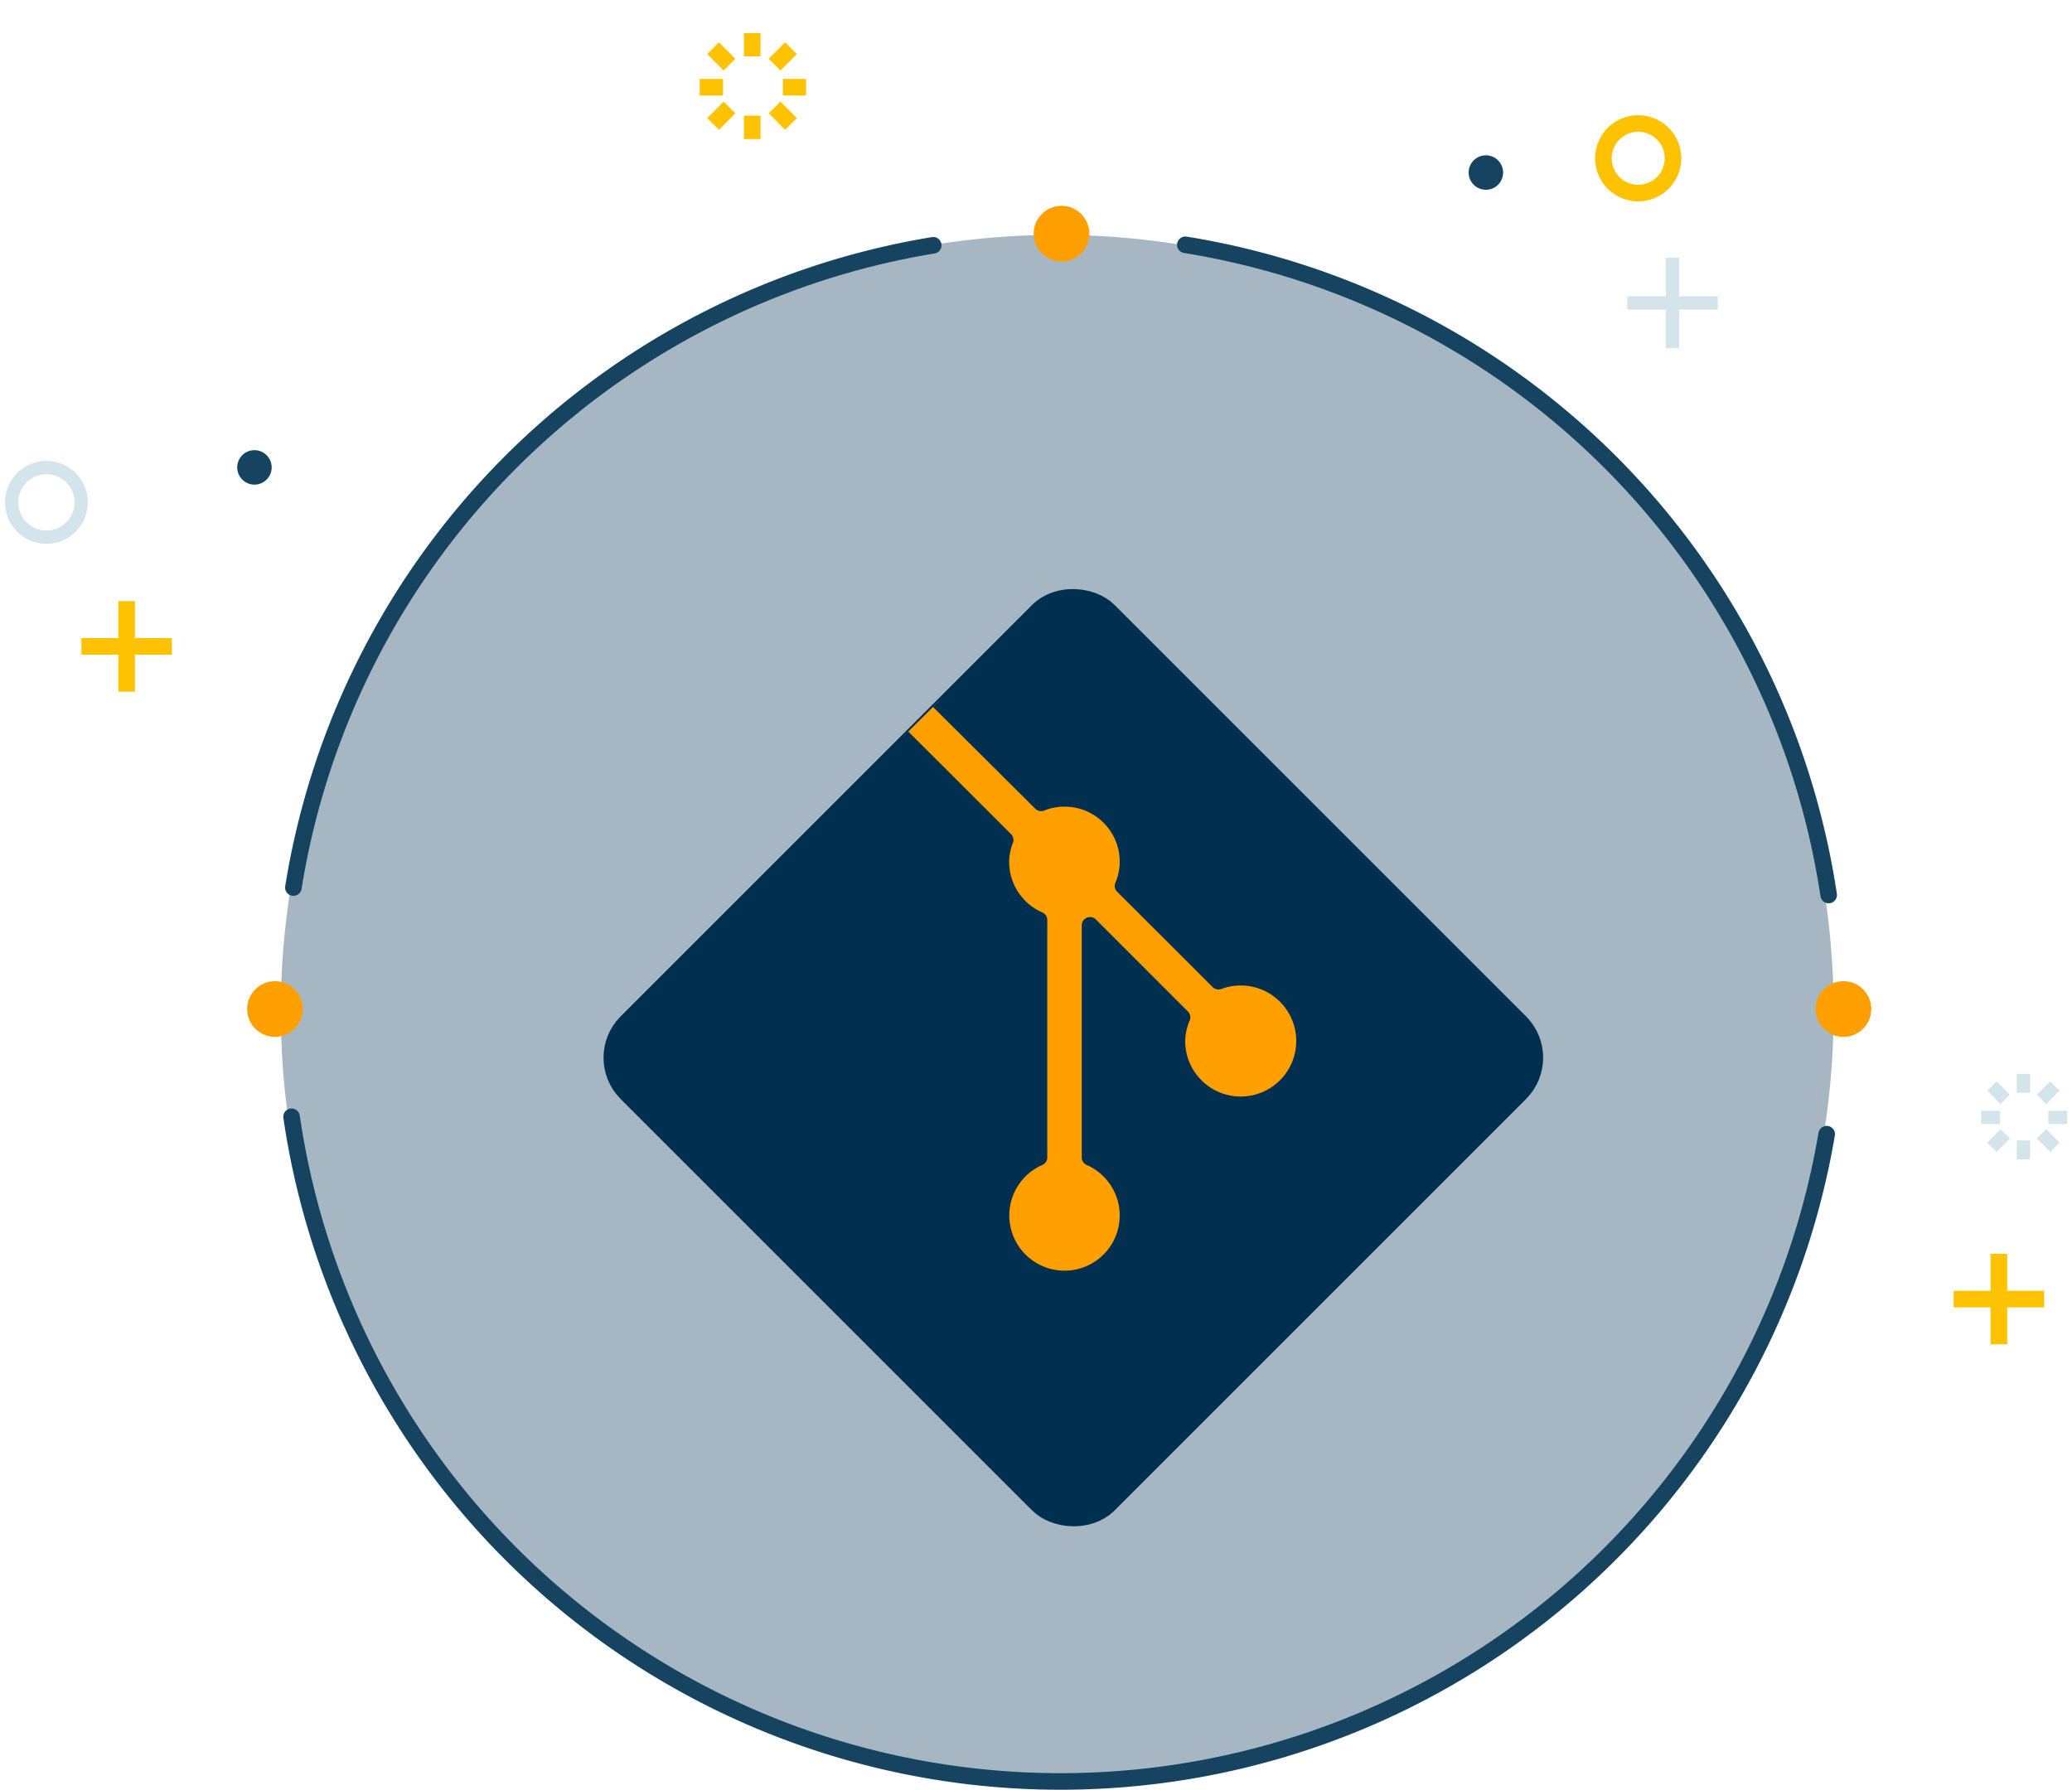 <svg xmlns="http://www.w3.org/2000/svg" viewBox="0 0 125 108"><defs><style>.cls-1{fill:#4e7089;opacity:.5}.cls-2{fill:#164460}.cls-3,.cls-4,.cls-5{fill:none;stroke-linecap:round}.cls-3{stroke:#ffc200}.cls-3,.cls-4,.cls-5,.cls-6{stroke-miterlimit:10}.cls-4{stroke:#d3e4eb;stroke-width:.8px}.cls-5{stroke:#164460}.cls-6{fill:#002f4f;stroke-width:2px}.cls-6,.cls-7{stroke:#002f4f}.cls-7,.cls-8{fill:#ff9f00}.cls-7{stroke-linejoin:round}</style></defs><g id="Language_Icons" data-name="Language Icons"><circle class="cls-1" cx="63.78" cy="61.01" r="46.84"/><circle class="cls-2" cx="89.64" cy="10.41" r="1.04"/><circle class="cls-2" cx="15.35" cy="28.2" r="1.04"/><path class="cls-3" d="M4.91 39H10.37z"/><path class="cls-3" d="M7.64 41.73V36.27z"/><path class="cls-3" d="M117.86 78.38H123.32z"/><path class="cls-3" d="M120.59 81.11V75.65z"/><path class="cls-3" d="M45.38 2V3.4z"/><path class="cls-3" d="M45.38 6.98V8.39z"/><path class="cls-3" d="M48.63 5.26H47.23z"/><path class="cls-3" d="M43.62 5.26H42.21z"/><path class="cls-3" d="M47.72 2.91 46.73 3.9z"/><path class="cls-3" d="M47.72 7.48 46.73 6.48z"/><path class="cls-3" d="M43.02 2.91 44.01 3.9z"/><path class="cls-3" d="M43.02 7.48 44.01 6.48z"/><circle class="cls-3" cx="98.83" cy="9.55" r="2.1"/><path class="cls-4" d="M98.17 18.28H103.63z"/><path class="cls-4" d="M100.9 21.01V15.55z"/><path class="cls-4" d="M122.07 64.79V65.93z"/><path class="cls-4" d="M122.07 68.81V69.95z"/><path class="cls-4" d="M124.7 67.42H123.57z"/><path class="cls-4" d="M120.65 67.42H119.52z"/><path class="cls-4" d="M123.97 65.53 123.16 66.33z"/><path class="cls-4" d="M123.97 69.22 123.16 68.41z"/><path class="cls-4" d="M120.17 65.53 120.97 66.33z"/><path class="cls-4" d="M120.17 69.22 120.97 68.41z"/><circle class="cls-4" cx="2.8" cy="30.31" r="2.1"/><path class="cls-5" d="M17.7 53.55A46.77 46.77.0 0 1 56.3 14.8"/><path class="cls-5" d="M110.2 68.43a46.88 46.88.0 0 1-92.61-1.05"/><path class="cls-5" d="M71.51 14.77A46.78 46.78.0 0 1 110.32 54"/><rect class="cls-6" x="44.68" y="43.74" width="40.15" height="40.15" rx="2.53" transform="translate(-26.16 64.48) rotate(-45)"/><path class="cls-7" d="M54.44 44.49l6.2 6.19A3.66 3.66.0 0 0 60.38 52a3.83 3.83.0 0 0 2.3 3.51V69.83a3.83 3.83.0 1 0 3.08.0v-14l5.55 5.55A3.8 3.8.0 0 0 71 62.79a3.85 3.85.0 1 0 2.51-3.59l-5.76-5.75A3.69 3.69.0 0 0 68.05 52a3.82 3.82.0 0 0-3.83-3.83 3.69 3.69.0 0 0-1.41.27L56.64 42.3"/><circle class="cls-8" cx="64.04" cy="14.1" r="1.68"/><circle class="cls-8" cx="16.59" cy="60.88" r="1.68"/><circle class="cls-8" cx="111.21" cy="60.88" r="1.68"/></g></svg>